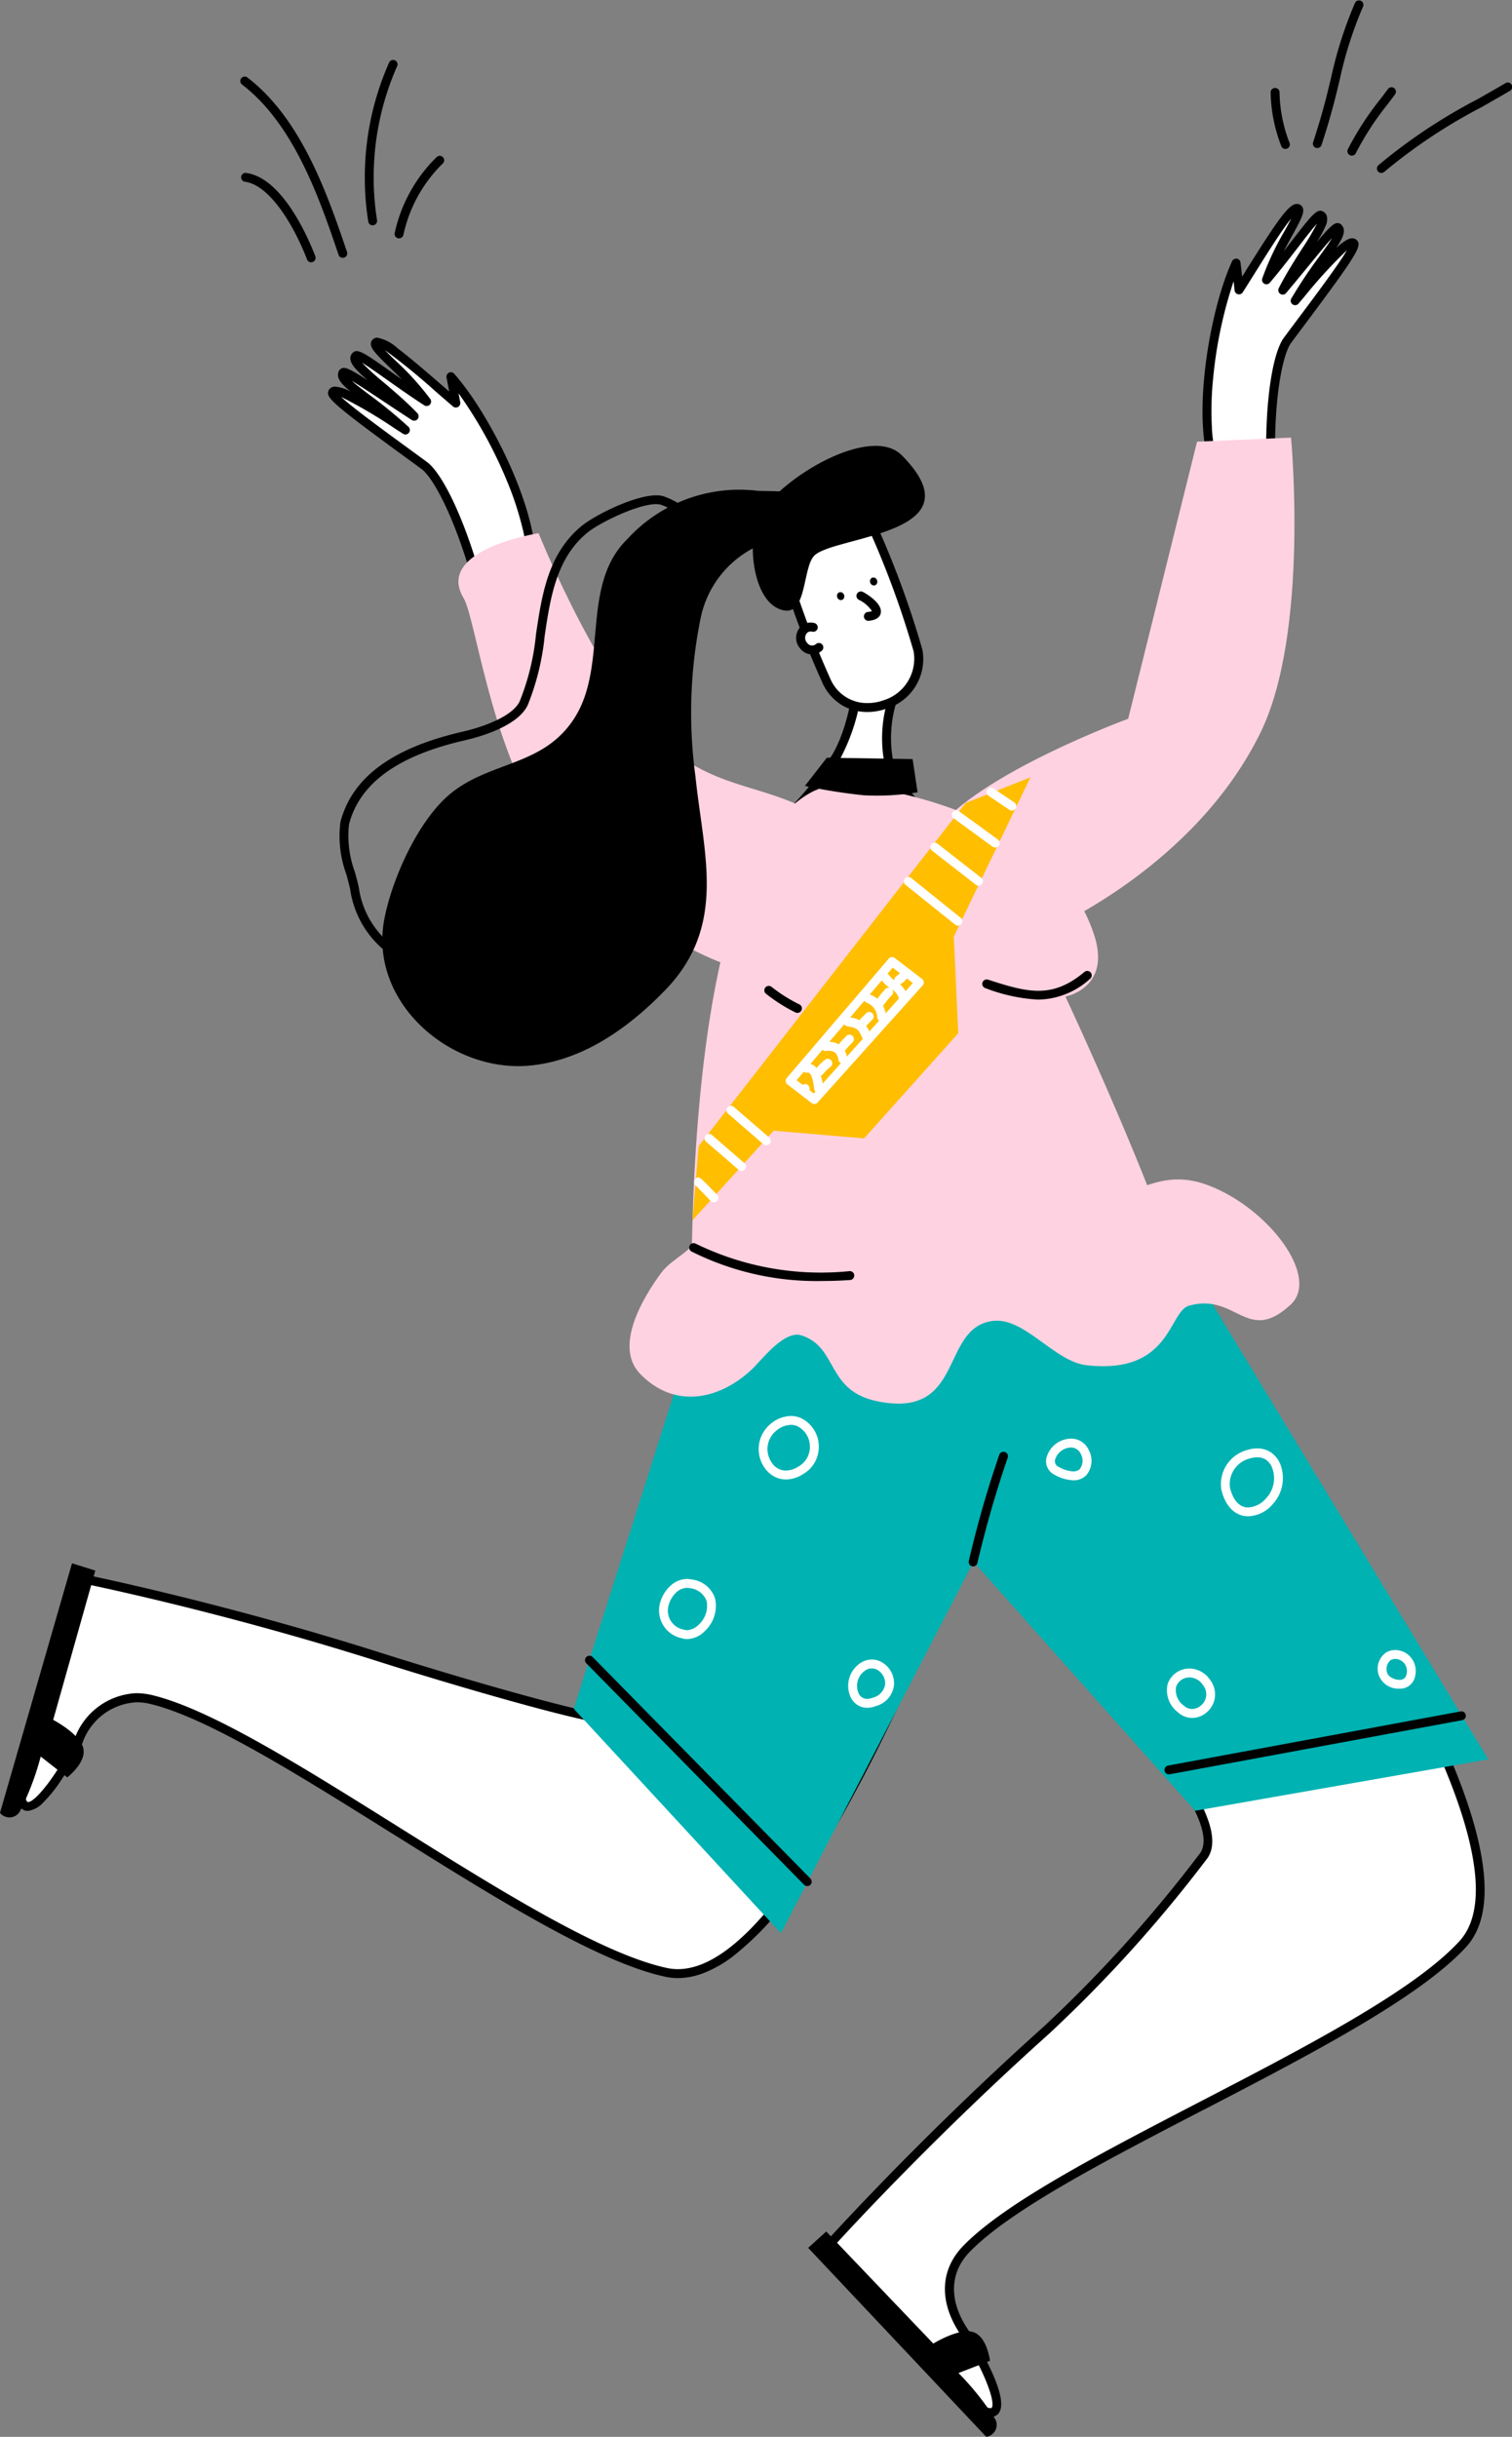 <svg id="Сharacter" xmlns="http://www.w3.org/2000/svg" xmlns:xlink="http://www.w3.org/1999/xlink" width="93.105" height="150" viewBox="0 0 93.105 150">
  <rect x="0" y="0" width="93.105" height="150" fill="#808080" stroke="none"/>
  <defs>
    <clipPath id="clip-path">
      <path id="Shape" d="M0,0H3.128V9.111H0Z" fill="none"/>
    </clipPath>
  </defs>
  <path id="Shape-2" data-name="Shape" d="M63.506,13.072S46.631,3.389,47.091,0c0,0-6.037,39.361-10.809,39.111-1.619-.087-8.984-2.2-14.125-3.832-10.032-3.186-18.436-4.86-18.436-4.86S-.1,41.027,0,43.568s2.544-.913,3.571-3.133S6.31,37.45,8.082,37.882c7.352,1.784,23.779,15.106,31.686,16.792,10.04,2.138,23.738-41.6,23.738-41.6" transform="translate(1.26 66.732)" fill="#fff"/>
  <path id="Shape-3" data-name="Shape" d="M40.766,55.3a3.764,3.764,0,0,1-.782-.082c-4.145-.883-10.576-4.911-16.8-8.805l-.005,0c-5.86-3.67-11.394-7.136-14.892-7.984a3.654,3.654,0,0,0-.864-.107,3.734,3.734,0,0,0-3.332,2.509A18.973,18.973,0,0,1,2.7,43.238,8.058,8.058,0,0,1,1.69,44.476a1.557,1.557,0,0,1-.969.534A.59.59,0,0,1,.609,45C.234,44.925.03,44.539,0,43.852a13.075,13.075,0,0,1,.52-3.092c.3-1.18.717-2.638,1.252-4.333C2.718,33.434,3.7,30.714,3.738,30.6a.273.273,0,0,1,.256-.181.27.27,0,0,1,.055.006c.021,0,2.18.438,5.54,1.257,3.062.747,7.79,1.979,12.925,3.611,5.6,1.775,12.573,3.74,14.057,3.82h.037c1.048,0,2.311-2.329,3.752-6.921.689-2.195,1.789-6.114,3.123-12.324C45.563,10.176,47.08.33,47.095.232A.272.272,0,0,1,47.365,0L47.4,0a.274.274,0,0,1,.232.307c-.32,2.353,9.56,8.943,16.28,12.8a.275.275,0,0,1,.125.319v0c-.144.455-3.568,11.263-8.113,21.626-1.466,3.342-2.9,6.314-4.269,8.832A52.382,52.382,0,0,1,47.7,50.217a18.385,18.385,0,0,1-3.634,3.807,7.426,7.426,0,0,1-1.692.954A4.469,4.469,0,0,1,40.766,55.3ZM7.4,37.763a4.3,4.3,0,0,1,1.016.127c3.584.87,9.155,4.359,15.054,8.053,6.181,3.871,12.573,7.874,16.625,8.738a3.2,3.2,0,0,0,.663.069c1.933,0,4.166-1.7,6.637-5.054a80.625,80.625,0,0,0,8.025-14.853c1.8-4.1,3.625-8.725,5.428-13.746,1.407-3.919,2.347-6.825,2.6-7.623-1-.576-4.52-2.64-7.994-5-1.956-1.33-3.6-2.553-4.888-3.634a14.149,14.149,0,0,1-3.125-3.321c-.48,2.989-1.777,10.772-3.428,18.465-1.74,8.1-3.37,13.792-4.846,16.905a7.685,7.685,0,0,1-1.533,2.35,1.376,1.376,0,0,1-.963.426c-.049,0-.094,0-.133,0-1.7-.091-9.326-2.3-14.194-3.844-8.977-2.852-16.716-4.5-18.176-4.805-.264.743-1.192,3.382-2.05,6.141C1.641,38.7,1.264,40.025,1,41.091a11.738,11.738,0,0,0-.452,2.74c.02.492.13.624.168.632a.149.149,0,0,0,.031,0c.227,0,.694-.442,1.251-1.183a15.544,15.544,0,0,0,1.6-2.69A4.238,4.238,0,0,1,7.4,37.763Z" transform="translate(0.986 66.462)"/>
  <path id="Shape-4" data-name="Shape" d="M17.487,1.492S6.576-2.235,3.83,2.092c-2.659,4.2,2.86,16.471,1.541,15.427,0,0,20.541,17.943,17.9,21.927a83.085,83.085,0,0,1-9.711,10.768C5.717,57.241,0,63.63,0,63.63s7.188,8.68,9.432,9.888.505-2.656-.884-4.666-1.179-3.878.095-5.185c5.277-5.427,25.09-12.8,30.56-18.757C46.148,37.349,17.487,1.492,17.487,1.492" transform="translate(50.87 74.759)" fill="#fff"/>
  <path id="Shape-5" data-name="Shape" d="M10.4,74.3a1.823,1.823,0,0,1-.82-.26,13.054,13.054,0,0,1-2.4-2.02c-.866-.855-1.907-1.959-3.095-3.281C2.054,66.482.26,64.323.062,64.084a.275.275,0,0,1,.007-.357c.06-.067,1.5-1.665,3.9-4.134,2.2-2.259,5.665-5.706,9.679-9.3a82.966,82.966,0,0,0,9.666-10.716C25.374,36.469,11.128,22.951,5.464,18a.272.272,0,0,1-.03-.381.277.277,0,0,1,.133-.088c-.061-.428-.342-1.4-.613-2.344l0-.015v0C3.865,11.408,2.05,5.1,3.872,2.226,4.809.749,6.706,0,9.51,0a20.569,20.569,0,0,1,2.883.223c.836.12,1.718.287,2.621.5,1.578.368,2.711.75,2.835.792a.273.273,0,0,1,.125.088C19.15,3.072,46.7,37.729,39.677,45.375c-2.868,3.124-9.607,6.618-16.124,10l0,0-.006,0c-6.132,3.179-11.923,6.181-14.432,8.762-1.266,1.3-1.29,3.063-.065,4.839.554.8,2.619,4.232,1.824,5.122A.607.607,0,0,1,10.4,74.3ZM9.465.553h0c-2.578,0-4.3.661-5.131,1.966-1.691,2.67.152,9.069,1.142,12.507a9.418,9.418,0,0,1,.639,2.823c1.234,1.093,5.579,4.99,9.667,9.23,6.569,6.814,9.182,11,7.989,12.8A83.811,83.811,0,0,1,14.013,50.7C7.006,56.977,1.639,62.812.635,63.918c.508.608,2.317,2.759,4.244,4.887,1.089,1.2,2.039,2.2,2.824,2.97a11.725,11.725,0,0,0,2.132,1.783,1.277,1.277,0,0,0,.552.2c.055,0,.072-.014.076-.018.291-.325-.578-2.584-1.866-4.447-1.387-2.011-1.342-4.027.124-5.531,2.571-2.644,8.4-5.667,14.574-8.867l0,0,0,0c6.475-3.357,13.17-6.827,15.973-9.881,2.747-2.991-.117-11.363-8.283-24.213C25.074,11.479,18.345,2.948,17.6,2.006c-.312-.1-1.447-.461-2.96-.8A24.158,24.158,0,0,0,9.466.553Z" transform="translate(50.597 74.479)"/>
  <path id="Shape-6" data-name="Shape" d="M8.447,1.1c.966,1.664-1.085,4.24-.115,7.232.436,1.349,3.608,3.758,4.282,5.085,1.348,2.666.806,3.8.916,4.732a14.813,14.813,0,0,0-2.277-1.8c-.842-.06-1.315,3.506-2.075,3.2-.953-.386-3.312-.437-4.274-.759-1.163-.388-1.212-5.23-2.318-5.75C2.127,12.826-.072,14.98,0,14.471c.308-2.085,3.419-4.313,4.989-7S6.536.152,6.536.152s.945-.714,1.911.951" transform="translate(46.512 39.094)" fill="#fff"/>
  <path id="Shape-7" data-name="Shape" d="M9.546,20.117a.519.519,0,0,1-.2-.039,10.907,10.907,0,0,0-2.233-.406H7.109a11.99,11.99,0,0,1-2.018-.346c-.74-.247-1.036-1.573-1.379-3.108h0c-.244-1.094-.548-2.455-.968-2.653a7.157,7.157,0,0,0-1.306.866c-.594.445-.891.669-1.117.669a.316.316,0,0,1-.166-.047A.33.33,0,0,1,0,14.705c.19-1.287,1.347-2.587,2.572-3.963l0,0A20.464,20.464,0,0,0,5.028,7.607C6.521,5.054,6.537.616,6.536.428a.275.275,0,0,1,.108-.22A1.173,1.173,0,0,1,7.32,0a1.274,1.274,0,0,1,.251.025A2.243,2.243,0,0,1,8.957,1.239c.513.883.281,1.924.012,3.13a7.609,7.609,0,0,0-.1,4.154A10.393,10.393,0,0,0,11.086,11.2a12.219,12.219,0,0,1,2.045,2.367,7.191,7.191,0,0,1,.945,4.122,4.307,4.307,0,0,0,0,.7.279.279,0,0,1-.272.308.4.4,0,0,1-.256-.138h0A10.447,10.447,0,0,0,11.486,16.9h0c-.2,0-.595,1.058-.765,1.51v0c-.3.8-.56,1.486-.962,1.661A.519.519,0,0,1,9.546,20.117ZM2.785,13.027a.441.441,0,0,1,.192.041c.662.312.943,1.57,1.269,3.027v0c.254,1.141.571,2.56,1.019,2.71a12.1,12.1,0,0,0,1.915.322,11.1,11.1,0,0,1,2.375.442,4.387,4.387,0,0,0,.652-1.356l.016-.043c.368-.976.686-1.818,1.273-1.818l.051,0c.126.009.36.025,1.976,1.453,0-.04,0-.081.006-.122v-.022a6.7,6.7,0,0,0-.886-3.847A12.345,12.345,0,0,0,10.7,11.59l0,0a10.023,10.023,0,0,1-2.354-2.9,8.049,8.049,0,0,1,.089-4.437v0a3.967,3.967,0,0,0,.049-2.737,1.8,1.8,0,0,0-1.01-.95A.717.717,0,0,0,7.323.547a.682.682,0,0,0-.24.044A23.248,23.248,0,0,1,6.827,3.64,12.138,12.138,0,0,1,5.5,7.883,20.93,20.93,0,0,1,2.987,11.1,11.474,11.474,0,0,0,.662,14.321c.139-.1.29-.212.446-.329C1.886,13.409,2.423,13.027,2.785,13.027Z" transform="translate(46.239 38.817)"/>
  <path id="Shape-8" data-name="Shape" d="M4.853.5A57.2,57.2,0,0,1,8.4,9.714a2.923,2.923,0,0,1-2.014,3.318,2.811,2.811,0,0,1-3.641-1.48A56.134,56.134,0,0,1,.037,4.211,3.175,3.175,0,0,1,1.048,1.187C2.108.462,4.3-.658,4.853.5" transform="translate(48.13 30.329)" fill="#fff"/>
  <path id="Shape-9" data-name="Shape" d="M5.559,13.775a3.051,3.051,0,0,1-1.578-.424,3.084,3.084,0,0,1-1.214-1.412A55.913,55.913,0,0,1,.036,4.519c-.067-.543-.183-2.386,1.128-3.284a10.158,10.158,0,0,1,1.208-.7A4.418,4.418,0,0,1,4.216,0a1.647,1.647,0,0,1,.427.052,1.1,1.1,0,0,1,.729.6A57.343,57.343,0,0,1,8.939,9.934a3.186,3.186,0,0,1-2.188,3.628A3.494,3.494,0,0,1,5.559,13.775ZM4.219.547A3.586,3.586,0,0,0,2.889.9a8.849,8.849,0,0,0-1.416.788C.416,2.41.521,3.986.579,4.452a56.122,56.122,0,0,0,2.686,7.261,2.45,2.45,0,0,0,2.306,1.513,2.909,2.909,0,0,0,.992-.177A2.679,2.679,0,0,0,8.4,10.041,56.775,56.775,0,0,0,4.878.891.547.547,0,0,0,4.5.581,1.071,1.071,0,0,0,4.219.547Z" transform="translate(47.858 30.052)"/>
  <path id="Shape-10" data-name="Shape" d="M.725,1.809A.274.274,0,0,1,.7,1.263a.75.75,0,0,0,.254-.055A2,2,0,0,0,.163.524a.273.273,0,0,1,.221-.5C.546.1,1.6.71,1.5,1.316c-.032.2-.189.441-.751.492Z" transform="translate(52.738 36.406)"/>
  <path id="Shape-11" data-name="Shape" d="M1.046,1.138H.993" transform="translate(48.838 40.259)" fill="#231009"/>
  <path id="Shape-12" data-name="Shape" d="M1.12,1.256C.38,1.833-.4.686.228.143A.614.614,0,0,1,.779.019" transform="translate(49.298 38.599)" fill="#fff"/>
  <path id="Shape-13" data-name="Shape" d="M.97,1.96A.926.926,0,0,1,.253,1.6.986.986,0,0,1,.324.21a.89.89,0,0,1,.8-.182.273.273,0,0,1-.134.53.344.344,0,0,0-.3.063.449.449,0,0,0-.008.632.365.365,0,0,0,.552.06.273.273,0,0,1,.336.431A.962.962,0,0,1,.97,1.96" transform="translate(49.023 38.323)"/>
  <path id="Shape-14" data-name="Shape" d="M.137.955.5.851" transform="translate(66.786 55.512)" fill="#090603"/>
  <path id="Shape-15" data-name="Shape" d="M.43.166a.236.236,0,0,0-.3-.153A.234.234,0,0,0,.019.324.233.233,0,0,0,.311.477.236.236,0,0,0,.43.166" transform="translate(51.542 36.45)"/>
  <path id="Shape-16" data-name="Shape" d="M.429.166a.236.236,0,0,0-.3-.153A.238.238,0,0,0,.018.324a.236.236,0,0,0,.3.153A.238.238,0,0,0,.429.166" transform="translate(53.573 35.549)"/>
  <path id="Shape-17" data-name="Shape" d="M1.046,1.138H.993" transform="translate(48.838 40.259)" fill="#231009"/>
  <path id="Shape-18" data-name="Shape" d="M10.211.056C13.186.423,22.532,2.27,24.792,9.242c1.069,3.294-1.771,3.788-1.771,3.788s8.922,19,8.039,22.339c-.037.136-30.979.1-30.979.1S-1.321,4.656,7.577.357a4.758,4.758,0,0,1,2.634-.3" transform="translate(42.583 48.311)" fill="#ffd2e1"/>
  <path id="Shape-19" data-name="Shape" d="M.137.955.5.851" transform="translate(66.786 55.512)" fill="#090603"/>
  <path id="Shape-20" data-name="Shape" d="M12.2,13.848C12.5,10.706,9.542,4.655,7.29,2.129c.156.813.156.813.308,1.626C5.457,1.924,3.1-.242,2.687.022S4.557,1.876,5.8,3.66C3.624,2.253,1.667.65,1.445.845.94,1.287,3.237,2.7,5.029,4.561,2.658,3.028.767,1.659.648,1.887c-.3.576,1.689,1.522,3.826,3.509C3.019,4.465.184,2.56,0,3.109-.112,3.452,3.192,5.784,5.658,7.6c.74.544,2.182,3.036,3.432,7.758s2.823,1.632,3.115-1.51" transform="translate(20.472 21.06)" fill="#fff"/>
  <path id="Shape-21" data-name="Shape" d="M10.8,18.331c-.676,0-1.232-.86-1.7-2.63C7.858,11,6.429,8.576,5.772,8.093c-.4-.3-.822-.6-1.23-.9C.291,4.088-.11,3.682.02,3.295A.4.4,0,0,1,.273,3.04a.514.514,0,0,1,.172-.027,2.464,2.464,0,0,1,.956.307c-.617-.5-.932-.873-.72-1.287a.369.369,0,0,1,.205-.162.35.35,0,0,1,.089-.011c.219,0,.561.178,1.464.76-.7-.616-1.06-.994-1.063-1.347A.472.472,0,0,1,1.542.912.322.322,0,0,1,1.764.826c.312,0,.853.374,2.156,1.3l.627.443c-.254-.259-.5-.5-.77-.759C2.948,1,2.613.662,2.643.344a.37.37,0,0,1,.17-.279A.412.412,0,0,1,3.043,0,2.564,2.564,0,0,1,4.287.652c.631.472,1.536,1.24,2.7,2.248l.476.412c-.04-.212-.078-.412-.155-.81L7.3,2.454a.274.274,0,0,1,.147-.3.271.271,0,0,1,.121-.029.275.275,0,0,1,.2.091c2.221,2.492,5.293,8.6,4.983,11.927-.182,1.953-.848,4.1-1.882,4.182ZM.806,3.645h0c.7.652,2.553,2.006,4.042,3.094l.016.012c.466.34.853.623,1.233.9.891.655,2.329,3.354,3.534,7.908.547,2.062,1.045,2.222,1.184,2.222h.012c.495-.041,1.191-1.627,1.383-3.687a7.806,7.806,0,0,0-.257-2.471,19.467,19.467,0,0,0-.972-2.9,26.782,26.782,0,0,0-2.941-5.3l.026.137.078.415a.275.275,0,0,1-.132.287.271.271,0,0,1-.136.037A.275.275,0,0,1,7.7,4.235c-.336-.287-.68-.586-1.014-.875l-.054-.047-.006-.005A40.045,40.045,0,0,0,3.508.766c.186.2.424.427.651.646l0,0A17.163,17.163,0,0,1,6.3,3.776a.273.273,0,0,1-.372.386c-.848-.548-1.667-1.128-2.325-1.594-.531-.376-1.134-.8-1.508-1.029A15.2,15.2,0,0,0,3.385,2.713l.007.006h0c.663.565,1.415,1.2,2.109,1.924a.273.273,0,0,1-.345.42C4.53,4.658,3.93,4.26,3.4,3.908L3.358,3.88c-.664-.441-1.416-.941-1.895-1.225.28.253.713.578,1.061.84A29.2,29.2,0,0,1,4.936,5.468.273.273,0,0,1,4.6,5.9l-.481-.309A28.869,28.869,0,0,0,.806,3.645Z" transform="translate(20.196 20.787)"/>
  <path id="Shape-22" data-name="Shape" d="M.523,16.014C-.677,13.1.375,6.443,1.789,3.368L1.97,5.014C3.482,2.635,5.106-.129,5.57,0S4.325,2.326,3.659,4.4C5.332,2.411,6.733.306,7,.426c.612.275-1.167,2.3-2.338,4.6C6.482,2.87,7.888,1.006,8.069,1.189c.452.464-1.171,1.951-2.63,4.477C6.556,4.35,8.71,1.7,9.043,2.169c.21.294-2.264,3.492-4.089,5.952-.551.737-1.2,3.542-1.011,8.424S1.719,18.933.523,16.014" transform="translate(74.328 12.828)" fill="#fff"/>
  <path id="Shape-23" data-name="Shape" d="M3.406,19.857c-.592,0-1.2-.649-1.6-1.193A10.947,10.947,0,0,1,.55,16.393C-.722,13.3.426,6.561,1.82,3.528a.273.273,0,0,1,.247-.159.266.266,0,0,1,.045,0,.274.274,0,0,1,.228.24l.1.869.213-.34,0-.008.118-.188C3.68,2.5,4.338,1.473,4.809.851c.457-.6.748-.851,1-.851a.4.4,0,0,1,.112.017A.369.369,0,0,1,6.17.233c.123.295-.1.717-.656,1.729-.159.288-.34.615-.518.96l.382-.494.1-.133C6.583.869,6.946.418,7.246.418a.355.355,0,0,1,.147.034.469.469,0,0,1,.262.3.944.944,0,0,1-.086.622,7.088,7.088,0,0,1-.536.98C7.8,1.441,8.073,1.188,8.3,1.178h.013a.378.378,0,0,1,.23.094c.325.334.132.782-.311,1.442.434-.4.755-.6.982-.6h.014a.4.4,0,0,1,.317.171c.236.331-.029.836-3.182,5.052-.282.377-.608.813-.91,1.221-.488.653-1.146,3.389-.958,8.25.072,1.889-.23,2.88-.923,3.03A.788.788,0,0,1,3.406,19.857Zm-1.49-15.1h0A26.757,26.757,0,0,0,.658,10.692a19.467,19.467,0,0,0-.081,3.054,7.809,7.809,0,0,0,.478,2.439,9.906,9.906,0,0,0,1.264,2.254c.43.554.824.872,1.081.872a.27.27,0,0,0,.056-.006c.1-.021.577-.239.493-2.475-.182-4.711.4-7.713,1.065-8.6.236-.318.478-.642.734-.985h0l.176-.235c1.05-1.4,2.488-3.326,2.969-4.16A29.143,29.143,0,0,0,6.3,5.675l-.007.008-.367.435A.273.273,0,0,1,5.481,5.8,29.068,29.068,0,0,1,7.206,3.216l.006-.009c.254-.349.57-.784.762-1.107C7.6,2.51,7.036,3.2,6.536,3.809l-.017.021c-.411.5-.877,1.068-1.369,1.652a.273.273,0,0,1-.453-.3c.453-.89.983-1.721,1.451-2.453l.008-.012a15.285,15.285,0,0,0,.888-1.5c-.291.326-.737.9-1.131,1.414-.524.679-1.118,1.447-1.766,2.216a.272.272,0,0,1-.209.1.276.276,0,0,1-.132-.034.273.273,0,0,1-.128-.323A17.07,17.07,0,0,1,5.033,1.7v0c.159-.288.311-.566.43-.8-.558.672-1.48,2.144-2.221,3.326l-.009.014c-.234.373-.5.8-.755,1.2a.272.272,0,0,1-.231.127.273.273,0,0,1-.271-.243l-.062-.561Z" transform="translate(74.048 12.553)"/>
  <path id="Shape-24" data-name="Shape" d="M23.216,18.062c-3.58-2.62-6.382-2-9.757-4.453C9.108,10.444,4.936,0,4.936,0S-1.487.994.321,4C1.106,5.3,2.2,14.75,6.227,19.1c6.05,6.546,11.088,8.024,13.139,8.061,4.743.086,6.687-7.028,3.851-9.1" transform="translate(28.229 32.823)" fill="#ffd2e1"/>
  <path id="Shape-25" data-name="Shape" d="M.686,24.232c2.659-3.555,11.873-6.926,11.873-6.926L16.8.249,22.586,0s1.138,11.966-1.87,18.135C16.746,26.276,7.943,30.343,6.094,30.946c-4.508,1.472-7.513-3.9-5.408-6.714" transform="translate(56.912 26.938)" fill="#ffd2e1"/>
  <path id="Shape-26" data-name="Shape" d="M4.434,0,5.869.448,3.275,9.637s1.64.856,1.853,1.74-.986,1.8-.986,1.8L2.507,11.895a17,17,0,0,1-1.295,3.4A.744.744,0,0,1,0,15.36Z" transform="translate(0 96.23)"/>
  <path id="Shape-27" data-name="Shape" d="M0,1.007,1.114,0,7.706,6.9s1.566-.974,2.441-.712S11.195,7.96,11.195,7.96l-1.94.752a17.118,17.118,0,0,1,2.273,2.85.747.747,0,0,1-.563,1.077Z" transform="translate(49.765 137.361)"/>
  <path id="Shape-28" data-name="Shape" d="M6.937,2.129,6.633.085,1.352,0,0,1.738a34.747,34.747,0,0,0,3.608.574,15.278,15.278,0,0,0,3.329-.183" transform="translate(49.564 46.641)"/>
  <path id="Shape-29" data-name="Shape" d="M9.176.582C13.98,5.43,5.21,5.51,3.821,6.724c-.826.722-.4,4.158-2.277,3.282C-.092,9.242-.363,5.574.426,4.229c1.352-2.3,6.843-5.57,8.75-3.647" transform="translate(46.355 27.445)"/>
  <path id="Shape-30" data-name="Shape" d="M0,26.836l2.729,2.953L12.757,40.648,24.617,17.787,38.262,33.115l18.05-3.166L38.167,0,8.215,1.016Z" transform="translate(35.331 78.349)" fill="#00b2b2"/>
  <path id="Shape-31" data-name="Shape" d="M26.611,1C26.767-.072,23.985.081,23.106.03A9.336,9.336,0,0,0,15.088,3c-2.906,2.832-1.175,7.663-3.218,10.952-1.878,3.028-5.137,2.689-7.615,4.672C2.236,20.234.588,23.917.12,26.409c-.962,5.095,4.036,9.4,8.856,9.01,3.337-.272,6.222-2.348,8.474-4.688,3.8-3.952,2.318-8.363,1.829-13.129a29.169,29.169,0,0,1,.308-9.673,6.277,6.277,0,0,1,3.46-4.471C24.86,2.639,26.3,3.108,26.611,1" transform="translate(23.544 30.182)"/>
  <path id="Shape-32" data-name="Shape" d="M3.56,28.5a.272.272,0,0,1-.129-.033,5.971,5.971,0,0,1-2.739-4.2c-.058-.28-.145-.6-.238-.944A6.773,6.773,0,0,1,.09,20.108c.719-2.745,3.183-4.564,7.531-5.561,1.425-.328,3.1-.991,3.508-1.87a14.783,14.783,0,0,0,1-4.1c.363-2.448.738-4.98,2.805-6.685C15.817,1.161,18.777-.3,19.977.054a4.586,4.586,0,0,1,1.671,1.017,5.257,5.257,0,0,0,2.393,1.3.273.273,0,1,1-.119.534A5.783,5.783,0,0,1,21.3,1.492,4.1,4.1,0,0,0,19.824.579c-.93-.271-3.687,1.028-4.546,1.733-1.9,1.571-2.264,4-2.612,6.343a15.418,15.418,0,0,1-1.042,4.255c-.607,1.293-2.916,1.949-3.88,2.171-4.132.947-6.462,2.638-7.125,5.167a6.442,6.442,0,0,0,.362,2.942c.095.349.184.68.245.976A5.45,5.45,0,0,0,3.689,27.99a.273.273,0,0,1-.13.514" transform="translate(20.873 30.491)"/>
  <path id="Shape-33" data-name="Shape" d="M13.691,14.189a.272.272,0,0,1-.195-.081L.078.465A.274.274,0,0,1,.468.081L13.886,13.724a.274.274,0,0,1,0,.387.271.271,0,0,1-.192.079" transform="translate(36.016 101.91)"/>
  <path id="Shape-34" data-name="Shape" d="M.273,3.877a.273.273,0,0,1-.049-.542L18.245,0a.274.274,0,0,1,.1.538L.323,3.872a.3.3,0,0,1-.05,0" transform="translate(71.709 105.345)"/>
  <path id="Shape-35" data-name="Shape" d="M.273,7.056A.262.262,0,0,1,.21,7.048a.273.273,0,0,1-.2-.329A65.49,65.49,0,0,1,1.891.17.273.273,0,1,1,2.4.378,66.725,66.725,0,0,0,.539,6.846a.273.273,0,0,1-.265.21" transform="translate(59.647 89.365)"/>
  <path id="Shape-36" data-name="Shape" d="M4.4,3.245c-.366,1.122-1.775,1.6-2.441,2.5C.844,7.25-.985,10.28.651,11.97c2.121,2.191,4.866,1.6,6.859-.251.6-.555,2-2.467,3.082-2.113,2.281.744,1.484,3.409,4.685,4.058,5.371,1.089,3.834-4.461,7.032-4.943,1.993-.3,3.818,2.5,5.844,2.722,5.211.58,5.034-3.314,6.3-3.667,2.914-.819,3.571,2.426,6.255-.062C42.534,6.025,39.394,1.839,35.728.4s-5.26,1.517-9.674,1.546c-3.728.028-7.447-.3-11.158-.559" transform="translate(38.765 72.596)" fill="#ffd2e1"/>
  <path id="Shape-37" data-name="Shape" d="M8.208,2.329A17.19,17.19,0,0,1,.146.516.273.273,0,0,1,.4.031,17.55,17.55,0,0,0,9.871,1.723a.268.268,0,0,1,.292.254.274.274,0,0,1-.254.292q-.868.06-1.7.06" transform="translate(42.439 76.523)"/>
  <path id="Shape-38" data-name="Shape" d="M3.418,1.767A10.649,10.649,0,0,1,.189,1.059.273.273,0,0,1,.358.538c2.468.805,3.96,1.18,5.933-.474a.273.273,0,1,1,.351.419A4.842,4.842,0,0,1,3.418,1.767" transform="translate(60.485 59.765)"/>
  <path id="Shape-39" data-name="Shape" d="M0,0A9.96,9.96,0,0,0,1.792,1.136" transform="translate(47.315 60.944)" fill="#fff"/>
  <path id="Shape-40" data-name="Shape" d="M2.065,1.683a.271.271,0,0,1-.129-.032A10.181,10.181,0,0,1,.1.482.274.274,0,0,1,.451.065a9.758,9.758,0,0,0,1.744,1.1.274.274,0,0,1-.129.514" transform="translate(47.042 60.669)"/>
  <path id="Shape-41" data-name="Shape" d="M.382,22.7,16.817,1.581,20.812,0,16.094,9.8l.275,5.95-5.8,6.474L5,21.75,0,27.271Z" transform="translate(42.638 47.851)" fill="#ffbe00"/>
  <path id="Shape-42" data-name="Shape" d="M1.761,9.045a.276.276,0,0,1-.167-.057L.106,7.837a.273.273,0,0,1-.041-.394L6.341.1A.274.274,0,0,1,6.549,0a.269.269,0,0,1,.166.057L8.4,1.348A.275.275,0,0,1,8.5,1.54a.271.271,0,0,1-.069.208L1.964,8.954A.275.275,0,0,1,1.761,9.045ZM6.588.649.668,7.58,1.727,8.4l6.1-6.8Z" transform="translate(48.382 58.913)" fill="#fff"/>
  <path id="Shape-43" data-name="Shape" d="M3.331,3a.274.274,0,0,1-.171-.06L.1.487A.273.273,0,0,1,.444.06L3.5,2.518A.274.274,0,0,1,3.331,3" transform="translate(55.66 53.981)" fill="#fff"/>
  <path id="Shape-44" data-name="Shape" d="M2.965,2.644A.273.273,0,0,1,2.8,2.586L.105.489A.273.273,0,0,1,.441.058l2.692,2.1a.273.273,0,0,1-.168.489" transform="translate(57.288 51.874)" fill="#fff"/>
  <path id="Shape-45" data-name="Shape" d="M2.665,2.286A.275.275,0,0,1,2.5,2.234L.113.494A.273.273,0,0,1,.434.052l2.392,1.74a.273.273,0,0,1-.161.495" transform="translate(58.615 49.88)" fill="#fff"/>
  <path id="Shape-46" data-name="Shape" d="M1.58,1.425a.274.274,0,0,1-.152-.046L.121.5a.273.273,0,0,1,.3-.454L1.733.925a.273.273,0,0,1-.152.5" transform="translate(60.727 48.469)" fill="#fff"/>
  <path id="Shape-47" data-name="Shape" d="M1.212,1.535a.272.272,0,0,1-.2-.084C.706,1.13.211.616.1.51A.286.286,0,0,1,.069.476.28.28,0,0,1,.087.089C.2-.014.249-.059.469.128L.482.118A.279.279,0,0,1,.518.17c.174.156.443.436.891.9a.273.273,0,0,1-.2.463" transform="translate(42.745 72.472)" fill="#fff"/>
  <path id="Shape-48" data-name="Shape" d="M2.279,2.279A.27.27,0,0,1,2.1,2.212L.095.48A.273.273,0,1,1,.452.066L2.457,1.8a.273.273,0,0,1-.179.48" transform="translate(43.384 69.798)" fill="#fff"/>
  <path id="Shape-49" data-name="Shape" d="M2.455,2.435a.272.272,0,0,1-.179-.067L.094.48A.273.273,0,0,1,.452.067L2.635,1.954a.274.274,0,0,1-.179.48" transform="translate(44.732 68.065)" fill="#fff"/>
  <path id="Shape-50" data-name="Shape" d="M.273.588A.273.273,0,0,1,.1.106.891.891,0,0,1,.178.047.273.273,0,0,1,.484.5.418.418,0,0,0,.449.524.272.272,0,0,1,.273.588" transform="translate(49.253 66.731)" fill="#fff"/>
  <path id="Shape-51" data-name="Shape" d="M.273,1.054A.273.273,0,0,1,.069.6L.1.564A3.239,3.239,0,0,1,.634.05.273.273,0,1,1,.948.5,2.813,2.813,0,0,0,.509.926L.478.962a.273.273,0,0,1-.2.092" transform="translate(50.182 65.175)" fill="#fff"/>
  <path id="Shape-52" data-name="Shape" d="M.273,1.044A.27.27,0,0,1,.109.99.273.273,0,0,1,.055.607,4.076,4.076,0,0,1,.423.2L.532.084A.273.273,0,1,1,.926.463L.813.58A3.632,3.632,0,0,0,.492.935a.272.272,0,0,1-.219.109" transform="translate(51.579 63.691)" fill="#fff"/>
  <path id="Shape-53" data-name="Shape" d="M.273,1.044A.273.273,0,0,1,.053.609L.078.575A1.061,1.061,0,0,1,.239.383C.282.34.359.264.527.086a.273.273,0,1,1,.4.375C.749.647.669.727.623.772A.677.677,0,0,0,.52.9L.494.933a.272.272,0,0,1-.221.112" transform="translate(52.796 62.292)" fill="#fff"/>
  <path id="Shape-54" data-name="Shape" d="M.273,1.151A.27.27,0,0,1,.113,1.1.274.274,0,0,1,.052.717,4.761,4.761,0,0,1,.585.077.273.273,0,0,1,.965.47a4.18,4.18,0,0,0-.471.568.273.273,0,0,1-.222.113" transform="translate(53.947 60.796)" fill="#fff"/>
  <path id="Shape-55" data-name="Shape" d="M.273.822a.273.273,0,0,1-.158-.5L.3.171.339.114A.273.273,0,1,1,.783.433L.73.507A.31.31,0,0,1,.7.54L.586.657A.258.258,0,0,1,.55.687L.431.771a.272.272,0,0,1-.157.05" transform="translate(55.069 59.779)" fill="#fff"/>
  <path id="Shape-56" data-name="Shape" d="M1.021,1.8a.273.273,0,0,1-.27-.235l-.01-.073C.707,1.238.636.72.446.578A.164.164,0,0,0,.314.55.273.273,0,1,1,.233.009.707.707,0,0,1,.774.14a1.943,1.943,0,0,1,.508,1.273l.009.071a.273.273,0,0,1-.232.309.248.248,0,0,1-.039,0" transform="translate(49.389 65.476)" fill="#fff"/>
  <path id="Shape-57" data-name="Shape" d="M1.342,1.329a.273.273,0,0,1-.27-.234A.657.657,0,0,0,.852.644.715.715,0,0,0,.314.562.274.274,0,0,1,.233.021,1.229,1.229,0,0,1,1.177.2a1.176,1.176,0,0,1,.435.812.274.274,0,0,1-.231.31.269.269,0,0,1-.04,0" transform="translate(50.552 64.137)" fill="#fff"/>
  <path id="Shape-58" data-name="Shape" d="M1.391,1.4a.273.273,0,0,1-.253-.169C.918.7.809.644.226.542A.273.273,0,0,1,.321,0,1.387,1.387,0,0,1,1.643,1.025a.273.273,0,0,1-.252.377" transform="translate(51.945 62.63)" fill="#fff"/>
  <path id="Shape-59" data-name="Shape" d="M1.1,1.678a.274.274,0,0,1-.27-.232A.977.977,0,0,0,.189.533.273.273,0,0,1,.358.014a1.516,1.516,0,0,1,1.016,1.35.274.274,0,0,1-.229.312.286.286,0,0,1-.042,0" transform="translate(53.186 61.195)" fill="#fff"/>
  <path id="Shape-60" data-name="Shape" d="M1.33,1.644a.273.273,0,0,1-.252-.168A1.059,1.059,0,0,0,.594.93,1.833,1.833,0,0,1,.05.431.273.273,0,0,1,.5.117,1.319,1.319,0,0,0,.9.475a1.594,1.594,0,0,1,.685.79.274.274,0,0,1-.252.379" transform="translate(54.255 59.92)" fill="#fff"/>
  <path id="Shape-61" data-name="Shape" d="M1.682,3.909A1.521,1.521,0,0,1,.908,3.7,1.715,1.715,0,0,1,.372,3.2,2,2,0,0,1,.7.518,2.017,2.017,0,0,1,1.977,0,1.573,1.573,0,0,1,2.6.128,1.946,1.946,0,0,1,3.7,1.777,1.936,1.936,0,0,1,2.7,3.6,1.988,1.988,0,0,1,1.682,3.909Zm.3-3.363A1.5,1.5,0,0,0,1.043.94,1.453,1.453,0,0,0,.819,2.889a1.024,1.024,0,0,0,.856.471,1.454,1.454,0,0,0,.743-.23A1.383,1.383,0,0,0,3.15,1.813,1.387,1.387,0,0,0,2.381.63,1,1,0,0,0,1.979.546Z" transform="translate(46.717 87.161)" fill="#fff"/>
  <path id="Shape-62" data-name="Shape" d="M1.166,2.97a1.078,1.078,0,0,1-.615-.184,1.187,1.187,0,0,1-.381-.43A1.685,1.685,0,0,1,.71.246,1.311,1.311,0,0,1,1.457,0a1.244,1.244,0,0,1,.624.171,1.5,1.5,0,0,1,.743,1.392,1.514,1.514,0,0,1-1.108,1.3A1.538,1.538,0,0,1,1.166,2.97ZM1.455.547a.758.758,0,0,0-.434.148A1.14,1.14,0,0,0,.653,2.1a.56.56,0,0,0,.517.321.982.982,0,0,0,.35-.073,1.012,1.012,0,0,0,.758-.828.959.959,0,0,0-.47-.875A.709.709,0,0,0,1.455.547Z" transform="translate(52.228 102.153)" fill="#fff"/>
  <path id="Shape-63" data-name="Shape" d="M1.707,4.179a1.461,1.461,0,0,1-.364-.045C.982,4.042.334,3.712.05,2.537A2.178,2.178,0,0,1,1.668.092,2.034,2.034,0,0,1,2.257,0a1.507,1.507,0,0,1,.887.274,1.63,1.63,0,0,1,.569.781A2.371,2.371,0,0,1,3.2,3.449,2.068,2.068,0,0,1,1.707,4.179ZM2.261.548a1.547,1.547,0,0,0-.436.067A1.63,1.63,0,0,0,.581,2.408c.163.675.473,1.089.9,1.2a.913.913,0,0,0,.224.027,1.549,1.549,0,0,0,1.091-.551,1.8,1.8,0,0,0,.4-1.84A1.044,1.044,0,0,0,2.78.685.969.969,0,0,0,2.261.548Z" transform="translate(75.156 89.157)" fill="#fff"/>
  <path id="Shape-64" data-name="Shape" d="M1.569,3.042A1.279,1.279,0,0,1,.7,2.7,1.693,1.693,0,0,1,.052.984,1.4,1.4,0,0,1,1.176.019,1.408,1.408,0,0,1,1.408,0,1.568,1.568,0,0,1,2.682.713a1.448,1.448,0,0,1-.2,1.97A1.389,1.389,0,0,1,1.569,3.042ZM1.408.547a.9.9,0,0,0-.144.012.851.851,0,0,0-.687.58,1.164,1.164,0,0,0,.487,1.152.733.733,0,0,0,.5.2.861.861,0,0,0,.556-.222.894.894,0,0,0,.116-1.246A1.019,1.019,0,0,0,1.408.547Z" transform="translate(71.842 102.706)" fill="#fff"/>
  <path id="Shape-65" data-name="Shape" d="M1.736,3.7a1.2,1.2,0,0,1-.366-.058A1.746,1.746,0,0,1,.065,1.46,2.183,2.183,0,0,1,.673.448,1.523,1.523,0,0,1,1.714,0a1.312,1.312,0,0,1,.27.028A1.727,1.727,0,0,1,3.451,1.207a2.118,2.118,0,0,1-.635,2A1.568,1.568,0,0,1,1.736,3.7ZM1.714.547a1.015,1.015,0,0,0-.7.324A1.67,1.67,0,0,0,.593,1.6a1.188,1.188,0,0,0,.946,1.521.639.639,0,0,0,.2.03,1.092,1.092,0,0,0,.7-.336,1.572,1.572,0,0,0,.49-1.461A1.251,1.251,0,0,0,1.87.563.753.753,0,0,0,1.714.547Z" transform="translate(40.584 97.194)" fill="#fff"/>
  <path id="Shape-66" data-name="Shape" d="M1.315,2.378H1.3A1.283,1.283,0,0,1,.02,1.444h0A1.225,1.225,0,0,1,.495.159,1.078,1.078,0,0,1,1.069,0a1.275,1.275,0,0,1,.7.217A1.308,1.308,0,0,1,2.3,1.575.942.942,0,0,1,1.315,2.378ZM1.069.547A.534.534,0,0,0,.785.623a.706.706,0,0,0-.224.743c.035.235.4.461.743.466h.011a.4.4,0,0,0,.448-.351.748.748,0,0,0-.3-.809A.717.717,0,0,0,1.069.547Z" transform="translate(84.847 101.569)" fill="#fff"/>
  <path id="Shape-67" data-name="Shape" d="M1.678,2.567A2.545,2.545,0,0,1,.517,2.222a.923.923,0,0,1-.5-1A1.579,1.579,0,0,1,1.357.016,1.285,1.285,0,0,1,1.556,0,1.189,1.189,0,0,1,2.633.71a1.372,1.372,0,0,1-.171,1.562A1.084,1.084,0,0,1,1.678,2.567ZM1.551.547h0a.751.751,0,0,0-.112.009,1.049,1.049,0,0,0-.885.754.378.378,0,0,0,.219.428,2.052,2.052,0,0,0,.9.282.558.558,0,0,0,.4-.14A.844.844,0,0,0,2.144.954.668.668,0,0,0,1.551.547Z" transform="translate(64.412 88.554)" fill="#fff"/>
  <g id="Group" transform="translate(14.807 0)">
    <path id="Shape-68" data-name="Shape" d="M.91,3.754a.273.273,0,0,1-.249-.16A9.549,9.549,0,0,1,0,.294.272.272,0,0,1,.252,0a.271.271,0,0,1,.294.25,9.016,9.016,0,0,0,.613,3.118.273.273,0,0,1-.249.385" transform="translate(63.436 5.415)"/>
    <g id="Group-2" data-name="Group" transform="translate(66.037)">
      <path id="Shape-69" data-name="Shape" d="M0,0H3.128V9.111H0Z" transform="translate(0)" fill="none"/>
      <g id="Group-3" data-name="Group" transform="translate(0)" clip-path="url(#clip-path)">
        <path id="Shape-70" data-name="Shape" d="M.273,9.111A.269.269,0,0,1,.188,9.1a.272.272,0,0,1-.175-.344C.6,6.973.878,5.8,1.125,4.764A24.91,24.91,0,0,1,2.6.167a.273.273,0,0,1,.5.212A24.2,24.2,0,0,0,1.656,4.89C1.407,5.936,1.124,7.121.533,8.924a.273.273,0,0,1-.26.188" transform="translate(0 0)"/>
      </g>
    </g>
    <path id="Shape-71" data-name="Shape" d="M.273,4.214a.273.273,0,0,1-.247-.388A18.254,18.254,0,0,1,2.058.7c.148-.2.3-.393.441-.589a.273.273,0,0,1,.44.323c-.146.2-.294.4-.443.593A17.871,17.871,0,0,0,.521,4.058a.274.274,0,0,1-.248.157" transform="translate(68.162 5.366)"/>
    <path id="Shape-72" data-name="Shape" d="M.273,5.56A.273.273,0,0,1,.09,5.085,33.793,33.793,0,0,1,6.178,1.03C6.761.7,7.34.371,7.906.038a.273.273,0,1,1,.278.469c-.568.335-1.15.665-1.736,1A33.34,33.34,0,0,0,.457,5.489a.275.275,0,0,1-.184.07" transform="translate(69.979 5.087)"/>
    <path id="Shape-73" data-name="Shape" d="M4.313,5.5a.273.273,0,0,1-.255-.175C3.259,3.251,1.779.753.236.542A.272.272,0,1,1,.311,0c2.236.306,3.824,4,4.258,5.128a.273.273,0,0,1-.255.37" transform="translate(0.041 10.645)"/>
    <path id="Shape-74" data-name="Shape" d="M6.3,11.149a.273.273,0,0,1-.259-.185C4.895,7.583,3.321,2.954.107.488A.273.273,0,1,1,.44.056C3.785,2.623,5.39,7.342,6.562,10.789a.273.273,0,0,1-.259.36" transform="translate(0 4.723)"/>
    <path id="Shape-75" data-name="Shape" d="M.492,10.209A.273.273,0,0,1,.223,9.98,17.442,17.442,0,0,1,1.515.167a.273.273,0,0,1,.5.211A16.92,16.92,0,0,0,.763,9.892a.274.274,0,0,1-.27.316" transform="translate(7.647 3.663)"/>
    <path id="Shape-76" data-name="Shape" d="M.274,5.089l-.038,0A.273.273,0,0,1,0,4.779,9.291,9.291,0,0,1,2.594.081a.273.273,0,0,1,.388.383A8.72,8.72,0,0,0,.544,4.854a.273.273,0,0,1-.27.235" transform="translate(9.494 9.582)"/>
  </g>
</svg>
